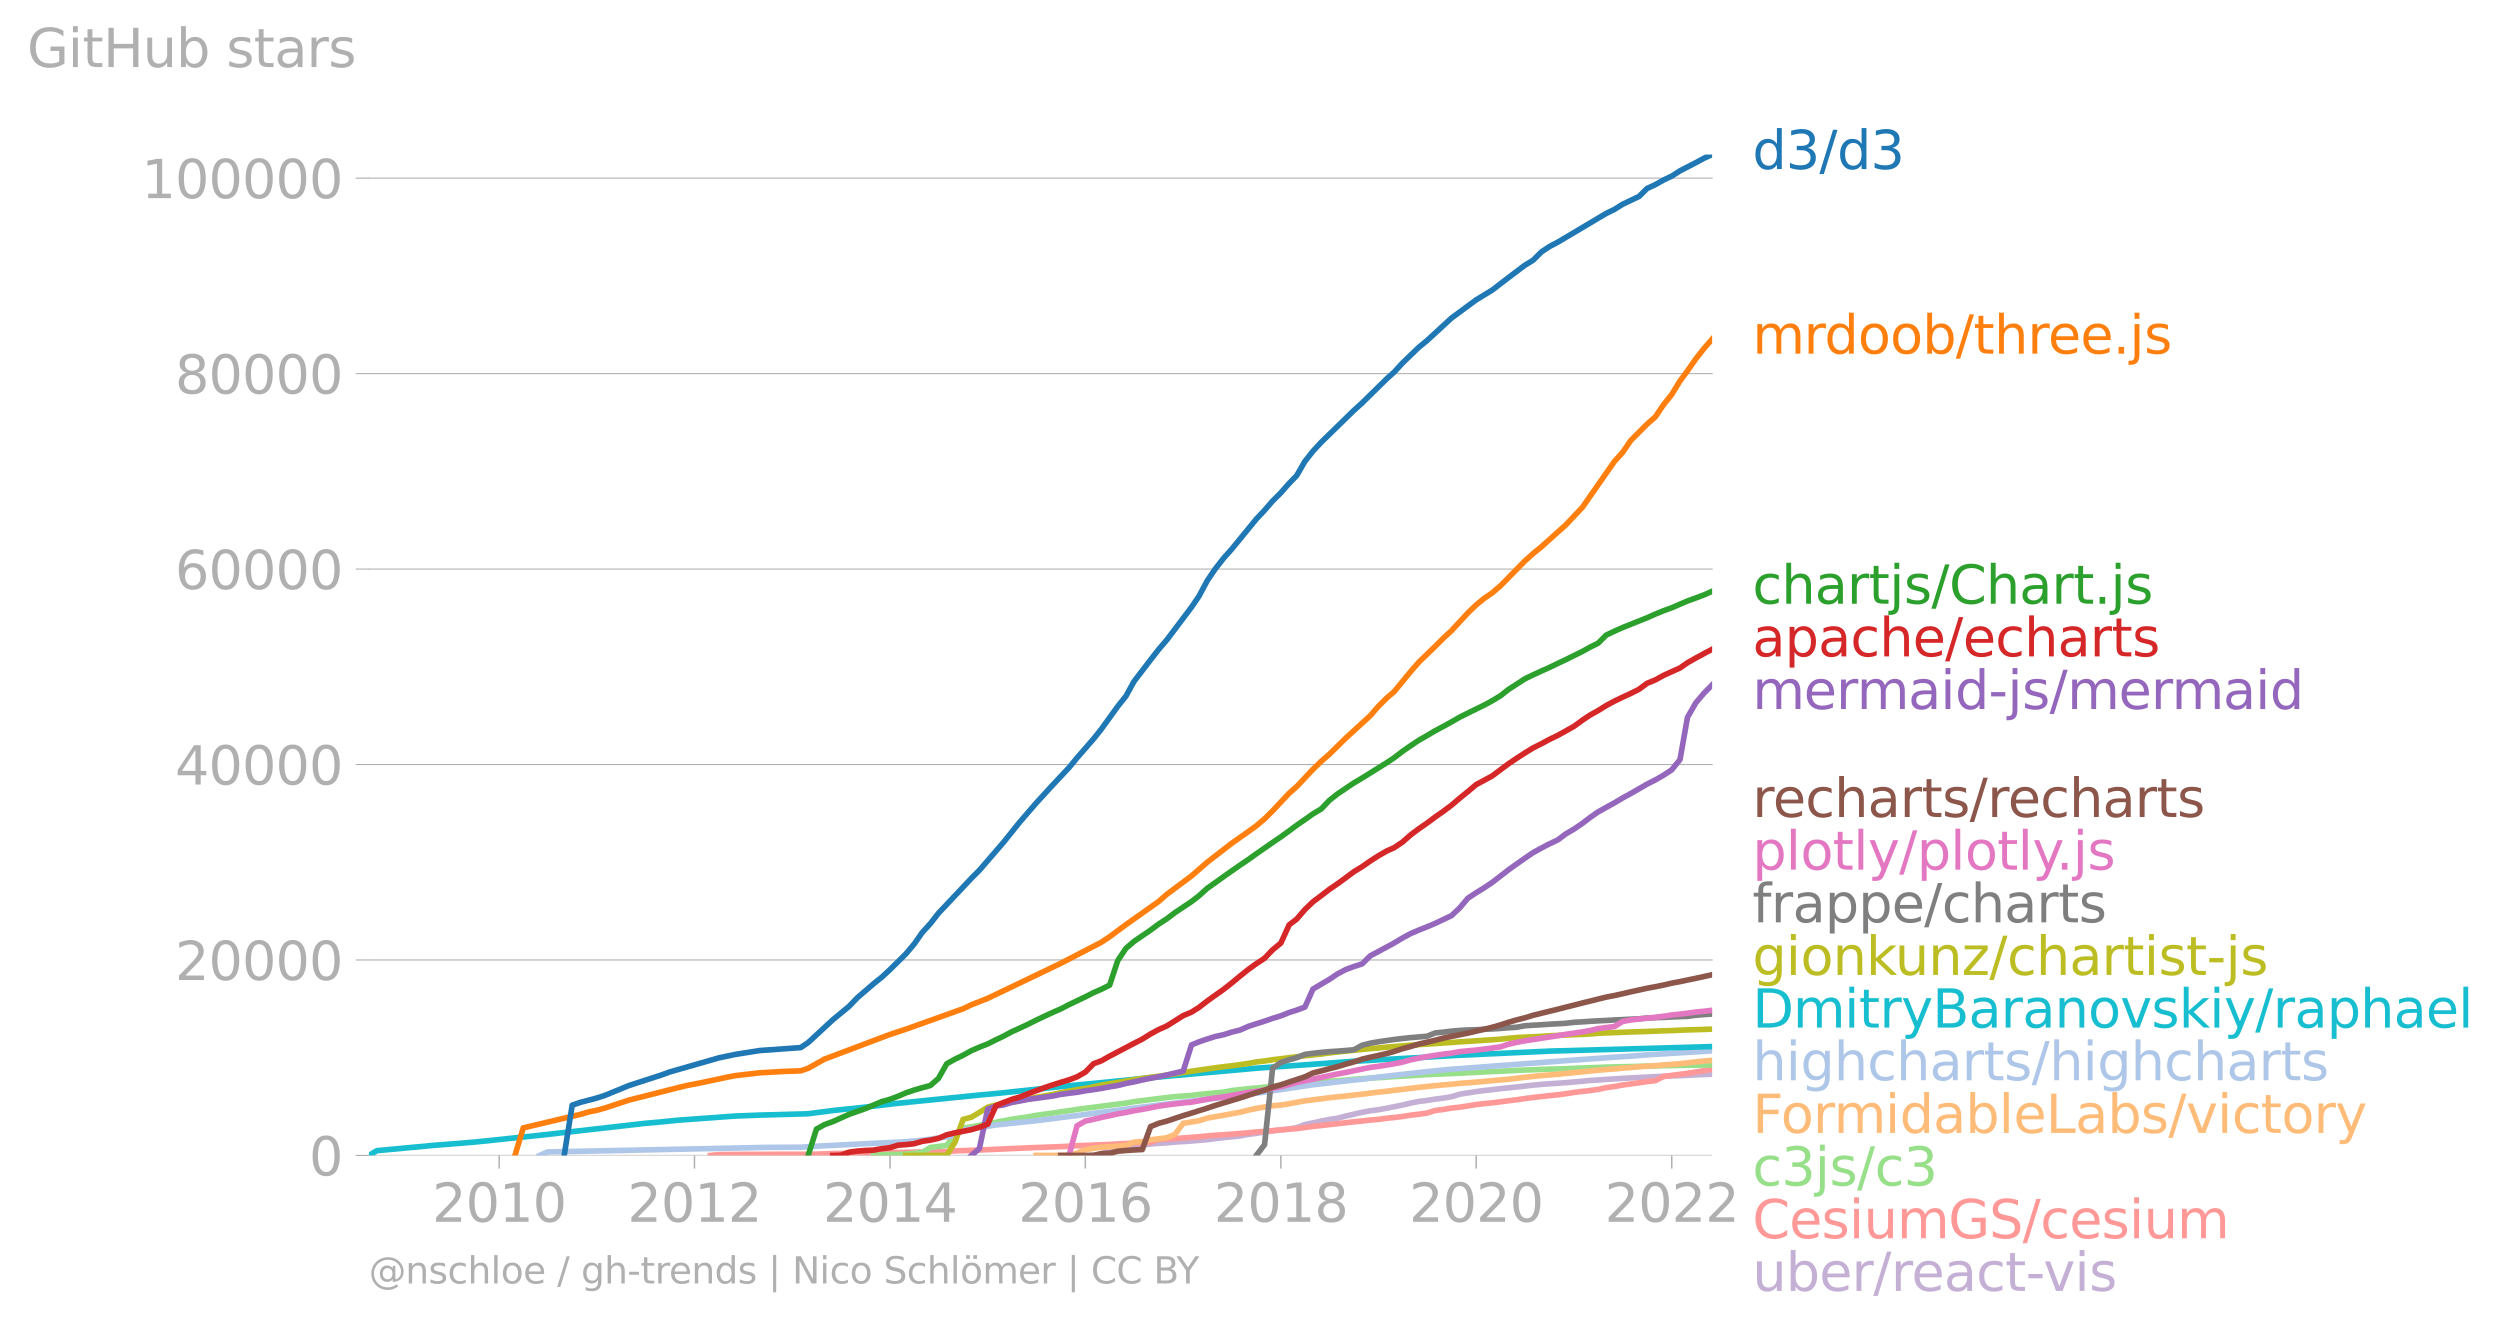 <svg xmlns:xlink="http://www.w3.org/1999/xlink" width="886.21" height="471.091" viewBox="0 0 664.657 353.318" xmlns="http://www.w3.org/2000/svg"><defs><style>*{stroke-linejoin:round;stroke-linecap:butt}</style></defs><g id="figure_1"><path d="M0 353.318h664.657V0H0v353.318z" style="fill:none" id="patch_1"/><g id="axes_1"><path d="M98.073 307.192h357.12V41.08H98.073v266.112z" style="fill:none" id="patch_2"/><g id="matplotlib.axis_1"><g id="xtick_1"><g id="line2d_1"><defs><path id="m09ffe46ce5" d="M0 0v3.5" style="stroke:#b0b0b0;stroke-width:.4"/></defs><use xlink:href="#m09ffe46ce5" x="132.711" y="307.192" style="fill:#b0b0b0;stroke:#b0b0b0;stroke-width:.4"/></g><g style="fill:#b0b0b0" transform="matrix(.14 0 0 -.14 114.896 324.83)" id="text_1"><defs><path id="DejaVuSans-32" d="M1228 531h2203V0H469v531q359 372 979 998 621 627 780 809 303 340 423 576 121 236 121 464 0 372-261 606-261 235-680 235-297 0-627-103-329-103-704-313v638q381 153 712 231 332 78 607 78 725 0 1156-363 431-362 431-968 0-288-108-546-107-257-392-607-78-91-497-524-418-433-1181-1211z" transform="scale(.016)"/><path id="DejaVuSans-30" d="M2034 4250q-487 0-733-480-245-479-245-1442 0-959 245-1439 246-480 733-480 491 0 736 480 246 480 246 1439 0 963-246 1442-245 480-736 480zm0 500q785 0 1199-621 414-620 414-1801 0-1178-414-1799Q2819-91 2034-91q-784 0-1198 620-414 621-414 1799 0 1181 414 1801 414 621 1198 621z" transform="scale(.016)"/><path id="DejaVuSans-31" d="M794 531h1031v3560L703 3866v575l1116 225h631V531h1031V0H794v531z" transform="scale(.016)"/></defs><use xlink:href="#DejaVuSans-32"/><use xlink:href="#DejaVuSans-30" x="63.623"/><use xlink:href="#DejaVuSans-31" x="127.246"/><use xlink:href="#DejaVuSans-30" x="190.869"/></g></g><g id="xtick_2"><use xlink:href="#m09ffe46ce5" x="184.633" y="307.192" style="fill:#b0b0b0;stroke:#b0b0b0;stroke-width:.4" id="line2d_2"/><g style="fill:#b0b0b0" transform="matrix(.14 0 0 -.14 166.818 324.83)" id="text_2"><use xlink:href="#DejaVuSans-32"/><use xlink:href="#DejaVuSans-30" x="63.623"/><use xlink:href="#DejaVuSans-31" x="127.246"/><use xlink:href="#DejaVuSans-32" x="190.869"/></g></g><g id="xtick_3"><use xlink:href="#m09ffe46ce5" x="236.625" y="307.192" style="fill:#b0b0b0;stroke:#b0b0b0;stroke-width:.4" id="line2d_3"/><g style="fill:#b0b0b0" transform="matrix(.14 0 0 -.14 218.81 324.83)" id="text_3"><defs><path id="DejaVuSans-34" d="M2419 4116 825 1625h1594v2491zm-166 550h794V1625h666v-525h-666V0h-628v1100H313v609l1940 2957z" transform="scale(.016)"/></defs><use xlink:href="#DejaVuSans-32"/><use xlink:href="#DejaVuSans-30" x="63.623"/><use xlink:href="#DejaVuSans-31" x="127.246"/><use xlink:href="#DejaVuSans-34" x="190.869"/></g></g><g id="xtick_4"><use xlink:href="#m09ffe46ce5" x="288.547" y="307.192" style="fill:#b0b0b0;stroke:#b0b0b0;stroke-width:.4" id="line2d_4"/><g style="fill:#b0b0b0" transform="matrix(.14 0 0 -.14 270.732 324.83)" id="text_4"><defs><path id="DejaVuSans-36" d="M2113 2584q-425 0-674-291-248-290-248-796 0-503 248-796 249-292 674-292t673 292q248 293 248 796 0 506-248 796-248 291-673 291zm1253 1979v-575q-238 112-480 171-242 60-480 60-625 0-955-422-329-422-376-1275 184 272 462 417 279 145 613 145 703 0 1111-427 408-426 408-1160 0-719-425-1154Q2819-91 2113-91q-810 0-1238 620-428 621-428 1799 0 1106 525 1764t1409 658q238 0 480-47t505-140z" transform="scale(.016)"/></defs><use xlink:href="#DejaVuSans-32"/><use xlink:href="#DejaVuSans-30" x="63.623"/><use xlink:href="#DejaVuSans-31" x="127.246"/><use xlink:href="#DejaVuSans-36" x="190.869"/></g></g><g id="xtick_5"><use xlink:href="#m09ffe46ce5" x="340.539" y="307.192" style="fill:#b0b0b0;stroke:#b0b0b0;stroke-width:.4" id="line2d_5"/><g style="fill:#b0b0b0" transform="matrix(.14 0 0 -.14 322.724 324.83)" id="text_5"><defs><path id="DejaVuSans-38" d="M2034 2216q-450 0-708-241-257-241-257-662 0-422 257-663 258-241 708-241t709 242q260 243 260 662 0 421-258 662-257 241-711 241zm-631 268q-406 100-633 378-226 279-226 679 0 559 398 884 399 325 1092 325 697 0 1094-325t397-884q0-400-227-679-226-278-629-378 456-106 710-416 255-309 255-755 0-679-414-1042Q2806-91 2034-91q-771 0-1186 362-414 363-414 1042 0 446 256 755 257 310 713 416zm-231 997q0-362 226-565 227-203 636-203 407 0 636 203 230 203 230 565 0 363-230 566-229 203-636 203-409 0-636-203-226-203-226-566z" transform="scale(.016)"/></defs><use xlink:href="#DejaVuSans-32"/><use xlink:href="#DejaVuSans-30" x="63.623"/><use xlink:href="#DejaVuSans-31" x="127.246"/><use xlink:href="#DejaVuSans-38" x="190.869"/></g></g><g id="xtick_6"><use xlink:href="#m09ffe46ce5" x="392.461" y="307.192" style="fill:#b0b0b0;stroke:#b0b0b0;stroke-width:.4" id="line2d_6"/><g style="fill:#b0b0b0" transform="matrix(.14 0 0 -.14 374.646 324.83)" id="text_6"><use xlink:href="#DejaVuSans-32"/><use xlink:href="#DejaVuSans-30" x="63.623"/><use xlink:href="#DejaVuSans-32" x="127.246"/><use xlink:href="#DejaVuSans-30" x="190.869"/></g></g><g id="xtick_7"><use xlink:href="#m09ffe46ce5" x="444.453" y="307.192" style="fill:#b0b0b0;stroke:#b0b0b0;stroke-width:.4" id="line2d_7"/><g style="fill:#b0b0b0" transform="matrix(.14 0 0 -.14 426.638 324.83)" id="text_7"><use xlink:href="#DejaVuSans-32"/><use xlink:href="#DejaVuSans-30" x="63.623"/><use xlink:href="#DejaVuSans-32" x="127.246"/><use xlink:href="#DejaVuSans-32" x="190.869"/></g></g></g><g id="matplotlib.axis_2"><g id="ytick_1"><path d="M98.073 307.192h357.12" clip-path="url(#p4b58b56674)" style="fill:none;stroke:#b0b0b0;stroke-width:.3;stroke-linecap:square" id="line2d_8"/><g id="line2d_9"><defs><path id="m3c5499fb84" d="M0 0h-3.5" style="stroke:#b0b0b0;stroke-width:.3"/></defs><use xlink:href="#m3c5499fb84" x="98.073" y="307.192" style="fill:#b0b0b0;stroke:#b0b0b0;stroke-width:.3"/></g><use xlink:href="#DejaVuSans-30" style="fill:#b0b0b0" transform="matrix(.14 0 0 -.14 82.166 312.511)" id="text_8"/></g><g id="ytick_2"><path d="M98.073 255.226h357.12" clip-path="url(#p4b58b56674)" style="fill:none;stroke:#b0b0b0;stroke-width:.3;stroke-linecap:square" id="line2d_10"/><use xlink:href="#m3c5499fb84" x="98.073" y="255.226" style="fill:#b0b0b0;stroke:#b0b0b0;stroke-width:.3" id="line2d_11"/><g style="fill:#b0b0b0" transform="matrix(.14 0 0 -.14 46.536 260.545)" id="text_9"><use xlink:href="#DejaVuSans-32"/><use xlink:href="#DejaVuSans-30" x="63.623"/><use xlink:href="#DejaVuSans-30" x="127.246"/><use xlink:href="#DejaVuSans-30" x="190.869"/><use xlink:href="#DejaVuSans-30" x="254.492"/></g></g><g id="ytick_3"><path d="M98.073 203.26h357.12" clip-path="url(#p4b58b56674)" style="fill:none;stroke:#b0b0b0;stroke-width:.3;stroke-linecap:square" id="line2d_12"/><use xlink:href="#m3c5499fb84" x="98.073" y="203.26" style="fill:#b0b0b0;stroke:#b0b0b0;stroke-width:.3" id="line2d_13"/><g style="fill:#b0b0b0" transform="matrix(.14 0 0 -.14 46.536 208.579)" id="text_10"><use xlink:href="#DejaVuSans-34"/><use xlink:href="#DejaVuSans-30" x="63.623"/><use xlink:href="#DejaVuSans-30" x="127.246"/><use xlink:href="#DejaVuSans-30" x="190.869"/><use xlink:href="#DejaVuSans-30" x="254.492"/></g></g><g id="ytick_4"><path d="M98.073 151.293h357.12" clip-path="url(#p4b58b56674)" style="fill:none;stroke:#b0b0b0;stroke-width:.3;stroke-linecap:square" id="line2d_14"/><use xlink:href="#m3c5499fb84" x="98.073" y="151.293" style="fill:#b0b0b0;stroke:#b0b0b0;stroke-width:.3" id="line2d_15"/><g style="fill:#b0b0b0" transform="matrix(.14 0 0 -.14 46.536 156.612)" id="text_11"><use xlink:href="#DejaVuSans-36"/><use xlink:href="#DejaVuSans-30" x="63.623"/><use xlink:href="#DejaVuSans-30" x="127.246"/><use xlink:href="#DejaVuSans-30" x="190.869"/><use xlink:href="#DejaVuSans-30" x="254.492"/></g></g><g id="ytick_5"><path d="M98.073 99.327h357.12" clip-path="url(#p4b58b56674)" style="fill:none;stroke:#b0b0b0;stroke-width:.3;stroke-linecap:square" id="line2d_16"/><use xlink:href="#m3c5499fb84" x="98.073" y="99.327" style="fill:#b0b0b0;stroke:#b0b0b0;stroke-width:.3" id="line2d_17"/><g style="fill:#b0b0b0" transform="matrix(.14 0 0 -.14 46.536 104.646)" id="text_12"><use xlink:href="#DejaVuSans-38"/><use xlink:href="#DejaVuSans-30" x="63.623"/><use xlink:href="#DejaVuSans-30" x="127.246"/><use xlink:href="#DejaVuSans-30" x="190.869"/><use xlink:href="#DejaVuSans-30" x="254.492"/></g></g><g id="ytick_6"><path d="M98.073 47.36h357.12" clip-path="url(#p4b58b56674)" style="fill:none;stroke:#b0b0b0;stroke-width:.3;stroke-linecap:square" id="line2d_18"/><use xlink:href="#m3c5499fb84" x="98.073" y="47.361" style="fill:#b0b0b0;stroke:#b0b0b0;stroke-width:.3" id="line2d_19"/><g style="fill:#b0b0b0" transform="matrix(.14 0 0 -.14 37.628 52.68)" id="text_13"><use xlink:href="#DejaVuSans-31"/><use xlink:href="#DejaVuSans-30" x="63.623"/><use xlink:href="#DejaVuSans-30" x="127.246"/><use xlink:href="#DejaVuSans-30" x="190.869"/><use xlink:href="#DejaVuSans-30" x="254.492"/><use xlink:href="#DejaVuSans-30" x="318.115"/></g></g><g style="fill:#b0b0b0" transform="matrix(.14 0 0 -.14 7.2 17.838)" id="text_14"><defs><path id="DejaVuSans-47" d="M3809 666v1253H2778v519h1656V434q-365-259-806-392-440-133-940-133-1094 0-1712 639-617 640-617 1780 0 1144 617 1783 618 639 1712 639 456 0 867-113 411-112 758-331v-672q-350 297-744 447t-828 150q-857 0-1287-478-429-478-429-1425 0-944 429-1422 430-478 1287-478 334 0 596 58 263 58 472 180z" transform="scale(.016)"/><path id="DejaVuSans-69" d="M603 3500h575V0H603v3500zm0 1363h575v-729H603v729z" transform="scale(.016)"/><path id="DejaVuSans-74" d="M1172 4494v-994h1184v-447H1172V1153q0-428 117-550t477-122h590V0h-590q-666 0-919 248-253 249-253 905v1900H172v447h422v994h578z" transform="scale(.016)"/><path id="DejaVuSans-48" d="M628 4666h631V2753h2294v1913h631V0h-631v2222H1259V0H628v4666z" transform="scale(.016)"/><path id="DejaVuSans-75" d="M544 1381v2119h575V1403q0-497 193-746 194-248 582-248 465 0 735 297 271 297 271 810v1984h575V0h-575v538q-209-319-486-474-276-155-642-155-603 0-916 375-312 375-312 1097zm1447 2203z" transform="scale(.016)"/><path id="DejaVuSans-62" d="M3116 1747q0 634-261 995t-717 361q-457 0-718-361t-261-995q0-634 261-995t718-361q456 0 717 361t261 995zM1159 2969q182 312 458 463 277 152 661 152 638 0 1036-506 399-506 399-1331T3314 415Q2916-91 2278-91q-384 0-661 152-276 152-458 464V0H581v4863h578V2969z" transform="scale(.016)"/><path id="DejaVuSans-73" d="M2834 3397v-544q-243 125-506 187-262 63-544 63-428 0-642-131t-214-394q0-200 153-314t616-217l197-44q612-131 870-370t258-667q0-488-386-773Q2250-91 1575-91q-281 0-586 55T347 128v594q319-166 628-249 309-82 613-82 406 0 624 139 219 139 219 392 0 234-158 359-157 125-692 241l-200 47q-534 112-772 345-237 233-237 639 0 494 350 762 350 269 994 269 318 0 599-47 282-46 519-140z" transform="scale(.016)"/><path id="DejaVuSans-61" d="M2194 1759q-697 0-966-159t-269-544q0-306 202-486 202-179 548-179 479 0 768 339t289 901v128h-572zm1147 238V0h-575v531q-197-318-491-470T1556-91q-537 0-855 302-317 302-317 808 0 590 395 890 396 300 1180 300h807v57q0 397-261 614t-733 217q-300 0-585-72-284-72-546-216v532q315 122 612 182 297 61 578 61 760 0 1135-394 375-393 375-1193z" transform="scale(.016)"/><path id="DejaVuSans-72" d="M2631 2963q-97 56-211 82-114 27-251 27-488 0-749-317t-261-911V0H581v3500h578v-544q182 319 472 473 291 155 707 155 59 0 131-8 72-7 159-23l3-590z" transform="scale(.016)"/></defs><use xlink:href="#DejaVuSans-47"/><use xlink:href="#DejaVuSans-69" x="77.49"/><use xlink:href="#DejaVuSans-74" x="105.273"/><use xlink:href="#DejaVuSans-48" x="144.482"/><use xlink:href="#DejaVuSans-75" x="219.678"/><use xlink:href="#DejaVuSans-62" x="283.057"/><use xlink:href="#DejaVuSans-20" x="346.533"/><use xlink:href="#DejaVuSans-73" x="378.32"/><use xlink:href="#DejaVuSans-74" x="430.42"/><use xlink:href="#DejaVuSans-61" x="469.629"/><use xlink:href="#DejaVuSans-72" x="530.908"/><use xlink:href="#DejaVuSans-73" x="572.021"/></g></g><path d="m290.751 307.192 2.063-.005 2.205-1.878 2.134-.086 2.205-.621 2.133-.125 2.205-.093 2.205-.232 2.134-.187 2.205-.117 2.134-.233 2.204-.112 2.205-.153 1.992-.177 2.205-.18 2.133-.283 2.205-.26 2.134-.213 2.205-.241 2.205-.393 2.134-.296 2.205-.33 2.133-.353 2.205-.216 2.205-.267 1.992-.333 2.204-.84 2.134-.423 2.205-.504 2.134-.42 2.205-.339 2.205-.571 2.133-.502 2.205-.501 2.134-.395 2.205-.28 2.205-.419 1.991-.39 2.205-.441 2.134-.512 2.205-.44 2.134-.26 2.204-.358 2.205-.278 2.134-.361 2.205-.678 2.134-.333 2.205-.345 2.205-.3 2.062-.212 2.205-.283 2.134-.21 2.205-.232 2.133-.231 2.205-.258 2.205-.2 2.134-.158 2.205-.138 2.134-.158 2.204-.188 2.205-.187 1.992-.2 2.205-.132 2.134-.159 2.204-.132 2.134-.138 2.205-.125 2.205-.111 2.134-.104 2.205-.128 2.133-.096 2.205-.09 2.205-.07 1.992-.1 2.204-.122 2.134-.078 2.205-.093" clip-path="url(#p4b58b56674)" style="fill:none;stroke:#c5b0d5;stroke-width:1.5;stroke-linecap:square" id="line2d_20"/><path d="m188.9 307.192 2.205-.233 2.134-.021 2.205-.021 2.133-.013 2.205-.003 2.205-.002 2.134-.005 2.205-.006h6.543l1.992-.013 2.205-.028 2.133-.07 2.205-.078 2.134-.05 2.205-.044 2.205-.028 2.134-.034 2.205-.052 2.133-.031 2.205-.04 2.205-.03 1.992-.034 2.204-.055 2.134-.023 2.205-.034 2.134-.05 2.205-.06 2.205-.158 2.133-.072 2.205-.076 2.134-.078 2.205-.101 2.205-.088 1.991-.086 2.205-.112 2.134-.086 2.205-.106 2.134-.083 2.204-.073 2.205-.09 2.134-.076 2.205-.12 2.134-.13 2.205-.065 2.204-.111 2.063-.084 2.205-.072 2.134-.138 2.205-.107 2.133-.114 2.205-.104 2.205-.109 2.134-.73 2.205-.146 2.134-.106 2.204-.177 2.205-.153 1.992-.156 2.205-.218 2.133-.185 2.205-.13 2.134-.163 2.205-.18 2.205-.181 2.134-.216 2.205-.159 2.133-.184 2.205-.216 2.205-.195 1.992-.153 2.204-.283 2.134-.294 2.205-.228 2.134-.263 2.205-.236 2.205-.25 2.133-.252 2.205-.213 2.134-.244 2.205-.177 2.205-.309 1.991-.192 2.205-.27 2.134-.349 2.205-.262 2.134-.296 2.204-.684 2.205-.288 2.134-.359 2.205-.241 2.134-.333 2.205-.361 2.205-.26 2.062-.195 2.205-.275 2.134-.286 2.205-.27 2.133-.312 2.205-.278 2.205-.257 2.134-.247 2.205-.21 2.134-.284 2.204-.35 2.205-.279 1.992-.22 2.205-.31 2.134-.465 2.204-.304 2.134-.384 2.205-.296 2.205-.32 2.134-.32 2.205-.239 2.133-1.088 2.205-.31 2.205-.288 1.992-.257 2.204-.361 2.134-.34 2.205-.393" clip-path="url(#p4b58b56674)" style="fill:none;stroke:#ff9896;stroke-width:1.5;stroke-linecap:square" id="line2d_21"/><path d="m232.287 307.192 2.133-.223 2.205-.013 2.205-.031 1.992-.099 2.204-.174 2.134-.25 2.205-1.33 2.134-.278 2.205-.262 2.205-3.043 2.133-1.567 2.205-.356 2.134-.397 2.205-.39 2.205-.403 1.991-.4 2.205-.405 2.134-.33 2.205-.317 2.134-.387 2.204-.304 2.205-.294 2.134-.343 2.205-.314 2.134-.328 2.205-.304 2.204-.26 2.063-.277 2.205-.286 2.134-.273 2.205-.26 2.133-.398 2.205-.283 2.205-.278 2.134-.267 2.205-.273 2.134-.224 2.204-.179 2.205-.156 1.992-.25 2.205-.215 2.133-.208 2.205-.21 2.134-.408 2.205-.247 2.205-.242 2.134-.197 2.205-.218 2.133-.23 2.205-.194 2.205-.161 1.992-.177 2.204-.197 2.134-.205 2.205-.195 2.134-.203 2.205-.15 2.205-.18 2.133-.203 2.205-.163 2.134-.161 2.205-.117 2.205-.138 1.991-.143 2.205-.117 2.134-.125 2.205-.158 2.134-.12 2.204-.106 2.205-.089 2.134-.098 2.205-.078 2.134-.13 2.205-.094 2.205-.12 2.062-.09 2.205-.096 2.134-.107 2.205-.12 2.133-.088 2.205-.08 2.205-.091 2.134-.07 2.205-.04 2.134-.08 2.204-.093 2.205-.094 1.992-.07 2.205-.073 2.134-.088 2.204-.052 2.134-.055 2.205-.046 2.205-.063 2.134-.06 2.205-.036 2.133-.068 2.205-.044 2.205-.03 1.992-.03 2.204-.044 2.134-.033 2.205-.034" clip-path="url(#p4b58b56674)" style="fill:none;stroke:#98df8a;stroke-width:1.5;stroke-linecap:square" id="line2d_22"/><g style="fill:#1f77b4" transform="matrix(.14 0 0 -.14 465.907 44.944)" id="text_15"><defs><path id="DejaVuSans-64" d="M2906 2969v1894h575V0h-575v525q-181-312-458-464-276-152-664-152-634 0-1033 506-398 507-398 1332t398 1331q399 506 1033 506 388 0 664-152 277-151 458-463zM947 1747q0-634 261-995t717-361q456 0 718 361 263 361 263 995t-263 995q-262 361-718 361t-717-361q-261-361-261-995z" transform="scale(.016)"/><path id="DejaVuSans-33" d="M2597 2516q453-97 707-404 255-306 255-756 0-690-475-1069Q2609-91 1734-91q-293 0-604 58T488 141v609q262-153 574-231 313-78 654-78 593 0 904 234t311 681q0 413-289 645-289 233-804 233h-544v519h569q465 0 712 186t247 536q0 359-255 551-254 193-729 193-260 0-557-57-297-56-653-174v562q360 100 674 150t592 50q719 0 1137-327 419-326 419-882 0-388-222-655t-631-370z" transform="scale(.016)"/><path id="DejaVuSans-2f" d="M1625 4666h531L531-594H0l1625 5260z" transform="scale(.016)"/></defs><use xlink:href="#DejaVuSans-64"/><use xlink:href="#DejaVuSans-33" x="63.477"/><use xlink:href="#DejaVuSans-2f" x="127.1"/><use xlink:href="#DejaVuSans-64" x="160.791"/><use xlink:href="#DejaVuSans-33" x="224.268"/></g><g style="fill:#ff7f0e" transform="matrix(.14 0 0 -.14 465.907 94.02)" id="text_16"><defs><path id="DejaVuSans-6d" d="M3328 2828q216 388 516 572t706 184q547 0 844-383 297-382 297-1088V0h-578v2094q0 503-179 746-178 244-543 244-447 0-707-297-259-296-259-809V0h-578v2094q0 506-178 748t-550 242q-441 0-701-298-259-298-259-808V0H581v3500h578v-544q197 322 472 475t653 153q382 0 649-194 267-193 395-562z" transform="scale(.016)"/><path id="DejaVuSans-6f" d="M1959 3097q-462 0-731-361t-269-989q0-628 267-989 268-361 733-361 460 0 728 362 269 363 269 988 0 622-269 986-268 364-728 364zm0 487q750 0 1178-488 429-487 429-1349 0-859-429-1349Q2709-91 1959-91q-753 0-1180 489-426 490-426 1349 0 862 426 1349 427 488 1180 488z" transform="scale(.016)"/><path id="DejaVuSans-68" d="M3513 2113V0h-575v2094q0 497-194 743-194 247-581 247-466 0-735-297-269-296-269-809V0H581v4863h578V2956q207 316 486 472 280 156 646 156 603 0 912-373 310-373 310-1098z" transform="scale(.016)"/><path id="DejaVuSans-65" d="M3597 1894v-281H953q38-594 358-905t892-311q331 0 642 81t618 244V178Q3153 47 2828-22t-659-69q-838 0-1327 487-489 488-489 1320 0 859 464 1363 464 505 1252 505 706 0 1117-455 411-454 411-1235zm-575 169q-6 471-264 752-258 282-683 282-481 0-770-272t-333-766l2050 4z" transform="scale(.016)"/><path id="DejaVuSans-2e" d="M684 794h660V0H684v794z" transform="scale(.016)"/><path id="DejaVuSans-6a" d="M603 3500h575V-63q0-668-255-968-254-300-820-300h-219v487H38q328 0 446 152Q603-541 603-63v3563zm0 1363h575v-729H603v729z" transform="scale(.016)"/></defs><use xlink:href="#DejaVuSans-6d"/><use xlink:href="#DejaVuSans-72" x="97.412"/><use xlink:href="#DejaVuSans-64" x="136.775"/><use xlink:href="#DejaVuSans-6f" x="200.252"/><use xlink:href="#DejaVuSans-6f" x="261.434"/><use xlink:href="#DejaVuSans-62" x="322.615"/><use xlink:href="#DejaVuSans-2f" x="386.092"/><use xlink:href="#DejaVuSans-74" x="419.783"/><use xlink:href="#DejaVuSans-68" x="458.992"/><use xlink:href="#DejaVuSans-72" x="522.371"/><use xlink:href="#DejaVuSans-65" x="561.234"/><use xlink:href="#DejaVuSans-65" x="622.758"/><use xlink:href="#DejaVuSans-2e" x="684.281"/><use xlink:href="#DejaVuSans-6a" x="716.068"/><use xlink:href="#DejaVuSans-73" x="743.852"/></g><g style="fill:#2ca02c" transform="matrix(.14 0 0 -.14 465.907 160.504)" id="text_17"><defs><path id="DejaVuSans-63" d="M3122 3366v-538q-244 135-489 202t-495 67q-560 0-870-355-309-354-309-995t309-996q310-354 870-354 250 0 495 67t489 202V134Q2881 22 2623-34q-257-57-548-57-791 0-1257 497-465 497-465 1341 0 856 470 1346 471 491 1290 491 265 0 518-55 253-54 491-163z" transform="scale(.016)"/><path id="DejaVuSans-43" d="M4122 4306v-665q-319 297-680 443-361 147-767 147-800 0-1225-489t-425-1414q0-922 425-1411t1225-489q406 0 767 147t680 444V359q-331-225-702-338-370-112-782-112-1060 0-1670 648-609 649-609 1771 0 1125 609 1773 610 649 1670 649 418 0 788-111 371-111 696-333z" transform="scale(.016)"/></defs><use xlink:href="#DejaVuSans-63"/><use xlink:href="#DejaVuSans-68" x="54.98"/><use xlink:href="#DejaVuSans-61" x="118.359"/><use xlink:href="#DejaVuSans-72" x="179.639"/><use xlink:href="#DejaVuSans-74" x="220.752"/><use xlink:href="#DejaVuSans-6a" x="259.961"/><use xlink:href="#DejaVuSans-73" x="287.744"/><use xlink:href="#DejaVuSans-2f" x="339.844"/><use xlink:href="#DejaVuSans-43" x="373.535"/><use xlink:href="#DejaVuSans-68" x="443.359"/><use xlink:href="#DejaVuSans-61" x="506.738"/><use xlink:href="#DejaVuSans-72" x="568.018"/><use xlink:href="#DejaVuSans-74" x="609.131"/><use xlink:href="#DejaVuSans-2e" x="648.34"/><use xlink:href="#DejaVuSans-6a" x="680.127"/><use xlink:href="#DejaVuSans-73" x="707.91"/></g><g style="fill:#d62728" transform="matrix(.14 0 0 -.14 465.907 174.504)" id="text_18"><defs><path id="DejaVuSans-70" d="M1159 525v-1856H581v4831h578v-531q182 312 458 463 277 152 661 152 638 0 1036-506 399-506 399-1331T3314 415Q2916-91 2278-91q-384 0-661 152-276 152-458 464zm1957 1222q0 634-261 995t-717 361q-457 0-718-361t-261-995q0-634 261-995t718-361q456 0 717 361t261 995z" transform="scale(.016)"/></defs><use xlink:href="#DejaVuSans-61"/><use xlink:href="#DejaVuSans-70" x="61.279"/><use xlink:href="#DejaVuSans-61" x="124.756"/><use xlink:href="#DejaVuSans-63" x="186.035"/><use xlink:href="#DejaVuSans-68" x="241.016"/><use xlink:href="#DejaVuSans-65" x="304.395"/><use xlink:href="#DejaVuSans-2f" x="365.918"/><use xlink:href="#DejaVuSans-65" x="399.609"/><use xlink:href="#DejaVuSans-63" x="461.133"/><use xlink:href="#DejaVuSans-68" x="516.113"/><use xlink:href="#DejaVuSans-61" x="579.492"/><use xlink:href="#DejaVuSans-72" x="640.771"/><use xlink:href="#DejaVuSans-74" x="681.885"/><use xlink:href="#DejaVuSans-73" x="721.094"/></g><g style="fill:#9467bd" transform="matrix(.14 0 0 -.14 465.907 188.504)" id="text_19"><defs><path id="DejaVuSans-2d" d="M313 2009h1684v-512H313v512z" transform="scale(.016)"/></defs><use xlink:href="#DejaVuSans-6d"/><use xlink:href="#DejaVuSans-65" x="97.412"/><use xlink:href="#DejaVuSans-72" x="158.936"/><use xlink:href="#DejaVuSans-6d" x="198.299"/><use xlink:href="#DejaVuSans-61" x="295.711"/><use xlink:href="#DejaVuSans-69" x="356.99"/><use xlink:href="#DejaVuSans-64" x="384.773"/><use xlink:href="#DejaVuSans-2d" x="448.25"/><use xlink:href="#DejaVuSans-6a" x="484.334"/><use xlink:href="#DejaVuSans-73" x="512.117"/><use xlink:href="#DejaVuSans-2f" x="564.217"/><use xlink:href="#DejaVuSans-6d" x="597.908"/><use xlink:href="#DejaVuSans-65" x="695.32"/><use xlink:href="#DejaVuSans-72" x="756.844"/><use xlink:href="#DejaVuSans-6d" x="796.207"/><use xlink:href="#DejaVuSans-61" x="893.619"/><use xlink:href="#DejaVuSans-69" x="954.898"/><use xlink:href="#DejaVuSans-64" x="982.682"/></g><g style="fill:#8c564b" transform="matrix(.14 0 0 -.14 465.907 217.207)" id="text_20"><use xlink:href="#DejaVuSans-72"/><use xlink:href="#DejaVuSans-65" x="38.863"/><use xlink:href="#DejaVuSans-63" x="100.387"/><use xlink:href="#DejaVuSans-68" x="155.367"/><use xlink:href="#DejaVuSans-61" x="218.746"/><use xlink:href="#DejaVuSans-72" x="280.025"/><use xlink:href="#DejaVuSans-74" x="321.139"/><use xlink:href="#DejaVuSans-73" x="360.348"/><use xlink:href="#DejaVuSans-2f" x="412.447"/><use xlink:href="#DejaVuSans-72" x="446.139"/><use xlink:href="#DejaVuSans-65" x="485.002"/><use xlink:href="#DejaVuSans-63" x="546.525"/><use xlink:href="#DejaVuSans-68" x="601.506"/><use xlink:href="#DejaVuSans-61" x="664.885"/><use xlink:href="#DejaVuSans-72" x="726.164"/><use xlink:href="#DejaVuSans-74" x="767.277"/><use xlink:href="#DejaVuSans-73" x="806.486"/></g><g style="fill:#e377c2" transform="matrix(.14 0 0 -.14 465.907 231.207)" id="text_21"><defs><path id="DejaVuSans-6c" d="M603 4863h575V0H603v4863z" transform="scale(.016)"/><path id="DejaVuSans-79" d="M2059-325q-243-625-475-815-231-191-618-191H506v481h338q237 0 368 113 132 112 291 531l103 262L191 3500h609L1894 763l1094 2737h609L2059-325z" transform="scale(.016)"/></defs><use xlink:href="#DejaVuSans-70"/><use xlink:href="#DejaVuSans-6c" x="63.477"/><use xlink:href="#DejaVuSans-6f" x="91.26"/><use xlink:href="#DejaVuSans-74" x="152.441"/><use xlink:href="#DejaVuSans-6c" x="191.65"/><use xlink:href="#DejaVuSans-79" x="219.434"/><use xlink:href="#DejaVuSans-2f" x="278.613"/><use xlink:href="#DejaVuSans-70" x="312.305"/><use xlink:href="#DejaVuSans-6c" x="375.781"/><use xlink:href="#DejaVuSans-6f" x="403.564"/><use xlink:href="#DejaVuSans-74" x="464.746"/><use xlink:href="#DejaVuSans-6c" x="503.955"/><use xlink:href="#DejaVuSans-79" x="531.738"/><use xlink:href="#DejaVuSans-2e" x="576.668"/><use xlink:href="#DejaVuSans-6a" x="608.455"/><use xlink:href="#DejaVuSans-73" x="636.238"/></g><g style="fill:#7f7f7f" transform="matrix(.14 0 0 -.14 465.907 245.207)" id="text_22"><defs><path id="DejaVuSans-66" d="M2375 4863v-479h-550q-309 0-430-125-120-125-120-450v-309h947v-447h-947V0H697v3053H147v447h550v244q0 584 272 851 272 268 862 268h544z" transform="scale(.016)"/></defs><use xlink:href="#DejaVuSans-66"/><use xlink:href="#DejaVuSans-72" x="35.205"/><use xlink:href="#DejaVuSans-61" x="76.318"/><use xlink:href="#DejaVuSans-70" x="137.598"/><use xlink:href="#DejaVuSans-70" x="201.074"/><use xlink:href="#DejaVuSans-65" x="264.551"/><use xlink:href="#DejaVuSans-2f" x="326.074"/><use xlink:href="#DejaVuSans-63" x="359.766"/><use xlink:href="#DejaVuSans-68" x="414.746"/><use xlink:href="#DejaVuSans-61" x="478.125"/><use xlink:href="#DejaVuSans-72" x="539.404"/><use xlink:href="#DejaVuSans-74" x="580.518"/><use xlink:href="#DejaVuSans-73" x="619.727"/></g><g style="fill:#bcbd22" transform="matrix(.14 0 0 -.14 465.907 259.207)" id="text_23"><defs><path id="DejaVuSans-67" d="M2906 1791q0 625-258 968-257 344-723 344-462 0-720-344-258-343-258-968 0-622 258-966t720-344q466 0 723 344 258 344 258 966zm575-1357q0-893-397-1329-396-436-1215-436-303 0-572 45t-522 139v559q253-137 500-202 247-66 503-66 566 0 847 295t281 892v285q-178-310-456-463T1784 0Q1141 0 747 490 353 981 353 1791q0 812 394 1302 394 491 1037 491 388 0 666-153t456-462v531h575V434z" transform="scale(.016)"/><path id="DejaVuSans-6e" d="M3513 2113V0h-575v2094q0 497-194 743-194 247-581 247-466 0-735-297-269-296-269-809V0H581v3500h578v-544q207 316 486 472 280 156 646 156 603 0 912-373 310-373 310-1098z" transform="scale(.016)"/><path id="DejaVuSans-6b" d="M581 4863h578V1991l1716 1509h734L1753 1863 3688 0h-750L1159 1709V0H581v4863z" transform="scale(.016)"/><path id="DejaVuSans-7a" d="M353 3500h2731v-525L922 459h2162V0H275v525l2163 2516H353v459z" transform="scale(.016)"/></defs><use xlink:href="#DejaVuSans-67"/><use xlink:href="#DejaVuSans-69" x="63.477"/><use xlink:href="#DejaVuSans-6f" x="91.26"/><use xlink:href="#DejaVuSans-6e" x="152.441"/><use xlink:href="#DejaVuSans-6b" x="215.82"/><use xlink:href="#DejaVuSans-75" x="270.605"/><use xlink:href="#DejaVuSans-6e" x="333.984"/><use xlink:href="#DejaVuSans-7a" x="397.363"/><use xlink:href="#DejaVuSans-2f" x="449.854"/><use xlink:href="#DejaVuSans-63" x="483.545"/><use xlink:href="#DejaVuSans-68" x="538.525"/><use xlink:href="#DejaVuSans-61" x="601.904"/><use xlink:href="#DejaVuSans-72" x="663.184"/><use xlink:href="#DejaVuSans-74" x="704.297"/><use xlink:href="#DejaVuSans-69" x="743.506"/><use xlink:href="#DejaVuSans-73" x="771.289"/><use xlink:href="#DejaVuSans-74" x="823.389"/><use xlink:href="#DejaVuSans-2d" x="862.598"/><use xlink:href="#DejaVuSans-6a" x="898.682"/><use xlink:href="#DejaVuSans-73" x="926.465"/></g><g style="fill:#17becf" transform="matrix(.14 0 0 -.14 465.907 273.207)" id="text_24"><defs><path id="DejaVuSans-44" d="M1259 4147V519h763q966 0 1414 437 448 438 448 1382 0 937-448 1373t-1414 436h-763zm-631 519h1297q1356 0 1990-564 635-564 635-1764 0-1207-638-1773Q3275 0 1925 0H628v4666z" transform="scale(.016)"/><path id="DejaVuSans-42" d="M1259 2228V519h1013q509 0 754 211 246 211 246 645 0 438-246 645-245 208-754 208H1259zm0 1919V2741h935q462 0 688 173 227 174 227 530 0 353-227 528-226 175-688 175h-935zm-631 519h1613q722 0 1112-300 391-300 391-853 0-429-200-682t-588-315q466-100 724-418 258-317 258-792 0-625-425-966Q3088 0 2303 0H628v4666z" transform="scale(.016)"/><path id="DejaVuSans-76" d="M191 3500h609L1894 563l1094 2937h609L2284 0h-781L191 3500z" transform="scale(.016)"/></defs><use xlink:href="#DejaVuSans-44"/><use xlink:href="#DejaVuSans-6d" x="77.002"/><use xlink:href="#DejaVuSans-69" x="174.414"/><use xlink:href="#DejaVuSans-74" x="202.197"/><use xlink:href="#DejaVuSans-72" x="241.406"/><use xlink:href="#DejaVuSans-79" x="282.52"/><use xlink:href="#DejaVuSans-42" x="341.699"/><use xlink:href="#DejaVuSans-61" x="410.303"/><use xlink:href="#DejaVuSans-72" x="471.582"/><use xlink:href="#DejaVuSans-61" x="512.695"/><use xlink:href="#DejaVuSans-6e" x="573.975"/><use xlink:href="#DejaVuSans-6f" x="637.354"/><use xlink:href="#DejaVuSans-76" x="698.535"/><use xlink:href="#DejaVuSans-73" x="757.715"/><use xlink:href="#DejaVuSans-6b" x="809.814"/><use xlink:href="#DejaVuSans-69" x="867.725"/><use xlink:href="#DejaVuSans-79" x="895.508"/><use xlink:href="#DejaVuSans-2f" x="954.688"/><use xlink:href="#DejaVuSans-72" x="988.379"/><use xlink:href="#DejaVuSans-61" x="1029.492"/><use xlink:href="#DejaVuSans-70" x="1090.771"/><use xlink:href="#DejaVuSans-68" x="1154.248"/><use xlink:href="#DejaVuSans-61" x="1217.627"/><use xlink:href="#DejaVuSans-65" x="1278.906"/><use xlink:href="#DejaVuSans-6c" x="1340.43"/></g><g style="fill:#aec7e8" transform="matrix(.14 0 0 -.14 465.907 287.207)" id="text_25"><use xlink:href="#DejaVuSans-68"/><use xlink:href="#DejaVuSans-69" x="63.379"/><use xlink:href="#DejaVuSans-67" x="91.162"/><use xlink:href="#DejaVuSans-68" x="154.639"/><use xlink:href="#DejaVuSans-63" x="218.018"/><use xlink:href="#DejaVuSans-68" x="272.998"/><use xlink:href="#DejaVuSans-61" x="336.377"/><use xlink:href="#DejaVuSans-72" x="397.656"/><use xlink:href="#DejaVuSans-74" x="438.77"/><use xlink:href="#DejaVuSans-73" x="477.979"/><use xlink:href="#DejaVuSans-2f" x="530.078"/><use xlink:href="#DejaVuSans-68" x="563.77"/><use xlink:href="#DejaVuSans-69" x="627.148"/><use xlink:href="#DejaVuSans-67" x="654.932"/><use xlink:href="#DejaVuSans-68" x="718.408"/><use xlink:href="#DejaVuSans-63" x="781.787"/><use xlink:href="#DejaVuSans-68" x="836.768"/><use xlink:href="#DejaVuSans-61" x="900.146"/><use xlink:href="#DejaVuSans-72" x="961.426"/><use xlink:href="#DejaVuSans-74" x="1002.539"/><use xlink:href="#DejaVuSans-73" x="1041.748"/></g><g style="fill:#ffbb78" transform="matrix(.14 0 0 -.14 465.907 301.207)" id="text_26"><defs><path id="DejaVuSans-46" d="M628 4666h2681v-532H1259V2759h1850v-531H1259V0H628v4666z" transform="scale(.016)"/><path id="DejaVuSans-4c" d="M628 4666h631V531h2272V0H628v4666z" transform="scale(.016)"/></defs><use xlink:href="#DejaVuSans-46"/><use xlink:href="#DejaVuSans-6f" x="53.895"/><use xlink:href="#DejaVuSans-72" x="115.076"/><use xlink:href="#DejaVuSans-6d" x="154.439"/><use xlink:href="#DejaVuSans-69" x="251.852"/><use xlink:href="#DejaVuSans-64" x="279.635"/><use xlink:href="#DejaVuSans-61" x="343.111"/><use xlink:href="#DejaVuSans-62" x="404.391"/><use xlink:href="#DejaVuSans-6c" x="467.867"/><use xlink:href="#DejaVuSans-65" x="495.65"/><use xlink:href="#DejaVuSans-4c" x="557.174"/><use xlink:href="#DejaVuSans-61" x="612.887"/><use xlink:href="#DejaVuSans-62" x="674.166"/><use xlink:href="#DejaVuSans-73" x="737.643"/><use xlink:href="#DejaVuSans-2f" x="789.742"/><use xlink:href="#DejaVuSans-76" x="823.434"/><use xlink:href="#DejaVuSans-69" x="882.613"/><use xlink:href="#DejaVuSans-63" x="910.396"/><use xlink:href="#DejaVuSans-74" x="965.377"/><use xlink:href="#DejaVuSans-6f" x="1004.586"/><use xlink:href="#DejaVuSans-72" x="1065.768"/><use xlink:href="#DejaVuSans-79" x="1106.881"/></g><g style="fill:#98df8a" transform="matrix(.14 0 0 -.14 465.907 315.207)" id="text_27"><use xlink:href="#DejaVuSans-63"/><use xlink:href="#DejaVuSans-33" x="54.98"/><use xlink:href="#DejaVuSans-6a" x="118.604"/><use xlink:href="#DejaVuSans-73" x="146.387"/><use xlink:href="#DejaVuSans-2f" x="198.486"/><use xlink:href="#DejaVuSans-63" x="232.178"/><use xlink:href="#DejaVuSans-33" x="287.158"/></g><g style="fill:#ff9896" transform="matrix(.14 0 0 -.14 465.907 329.207)" id="text_28"><defs><path id="DejaVuSans-53" d="M3425 4513v-616q-359 172-678 256-319 85-616 85-515 0-795-200t-280-569q0-310 186-468 186-157 705-254l381-78q706-135 1042-474t336-907q0-679-455-1029Q2797-91 1919-91q-331 0-705 75-373 75-773 222v650q384-215 753-325 369-109 725-109 540 0 834 212 294 213 294 607 0 343-211 537t-692 291l-385 75q-706 140-1022 440-315 300-315 835 0 619 436 975t1201 356q329 0 669-60 341-59 697-177z" transform="scale(.016)"/></defs><use xlink:href="#DejaVuSans-43"/><use xlink:href="#DejaVuSans-65" x="69.824"/><use xlink:href="#DejaVuSans-73" x="131.348"/><use xlink:href="#DejaVuSans-69" x="183.447"/><use xlink:href="#DejaVuSans-75" x="211.23"/><use xlink:href="#DejaVuSans-6d" x="274.609"/><use xlink:href="#DejaVuSans-47" x="372.021"/><use xlink:href="#DejaVuSans-53" x="449.512"/><use xlink:href="#DejaVuSans-2f" x="512.988"/><use xlink:href="#DejaVuSans-63" x="546.68"/><use xlink:href="#DejaVuSans-65" x="601.66"/><use xlink:href="#DejaVuSans-73" x="663.184"/><use xlink:href="#DejaVuSans-69" x="715.283"/><use xlink:href="#DejaVuSans-75" x="743.066"/><use xlink:href="#DejaVuSans-6d" x="806.445"/></g><g style="fill:#c5b0d5" transform="matrix(.14 0 0 -.14 465.907 343.207)" id="text_29"><use xlink:href="#DejaVuSans-75"/><use xlink:href="#DejaVuSans-62" x="63.379"/><use xlink:href="#DejaVuSans-65" x="126.855"/><use xlink:href="#DejaVuSans-72" x="188.379"/><use xlink:href="#DejaVuSans-2f" x="229.492"/><use xlink:href="#DejaVuSans-72" x="263.184"/><use xlink:href="#DejaVuSans-65" x="302.047"/><use xlink:href="#DejaVuSans-61" x="363.57"/><use xlink:href="#DejaVuSans-63" x="424.85"/><use xlink:href="#DejaVuSans-74" x="479.83"/><use xlink:href="#DejaVuSans-2d" x="519.039"/><use xlink:href="#DejaVuSans-76" x="552.498"/><use xlink:href="#DejaVuSans-69" x="611.678"/><use xlink:href="#DejaVuSans-73" x="639.461"/></g><g style="fill:#b0b0b0" transform="matrix(.097 0 0 -.097 98.073 341.229)" id="text_30"><defs><path id="DejaVuSans-40" d="M2381 1678q0-447 222-702 222-254 610-254 384 0 604 256 221 256 221 700 0 438-225 695-225 258-607 258-378 0-602-256-223-256-223-697zm1703-934q-187-241-429-355t-564-114q-538 0-874 389t-336 1014q0 625 337 1015 338 391 873 391 322 0 565-117 244-117 428-354v409h447V722q457 69 714 417 258 349 258 902 0 334-99 628-98 294-298 544-325 409-792 626t-1017 217q-384 0-738-102-353-101-653-301-490-319-767-836-276-517-276-1120 0-497 179-932 180-434 521-765 328-325 759-495 431-171 922-171 403 0 792 136t714 389l281-347q-390-303-851-464t-936-161q-578 0-1091 205-512 205-912 595Q841 78 631 592q-209 514-209 1105 0 569 212 1084 213 516 607 907 403 396 931 607t1119 211q662 0 1229-272 568-271 952-771 234-307 357-666 124-359 124-744 0-822-497-1297T4084 263v481z" transform="scale(.016)"/><path id="DejaVuSans-7c" d="M1344 4891v-6400H813v6400h531z" transform="scale(.016)"/><path id="DejaVuSans-4e" d="M628 4666h850L3547 763v3903h612V0h-850L1241 3903V0H628v4666z" transform="scale(.016)"/><path id="DejaVuSans-f6" d="M1959 3097q-462 0-731-361t-269-989q0-628 267-989 268-361 733-361 460 0 728 362 269 363 269 988 0 622-269 986-268 364-728 364zm0 487q750 0 1178-488 429-487 429-1349 0-859-429-1349Q2709-91 1959-91q-753 0-1180 489-426 490-426 1349 0 862 426 1349 427 488 1180 488zm295 1266h634v-631h-634v631zm-1222 0h634v-631h-634v631z" transform="scale(.016)"/><path id="DejaVuSans-59" d="M-13 4666h679l1293-1919 1285 1919h678L2272 2222V0h-634v2222L-13 4666z" transform="scale(.016)"/></defs><use xlink:href="#DejaVuSans-40"/><use xlink:href="#DejaVuSans-6e" x="100"/><use xlink:href="#DejaVuSans-73" x="163.379"/><use xlink:href="#DejaVuSans-63" x="215.479"/><use xlink:href="#DejaVuSans-68" x="270.459"/><use xlink:href="#DejaVuSans-6c" x="333.838"/><use xlink:href="#DejaVuSans-6f" x="361.621"/><use xlink:href="#DejaVuSans-65" x="422.803"/><use xlink:href="#DejaVuSans-20" x="484.326"/><use xlink:href="#DejaVuSans-2f" x="516.113"/><use xlink:href="#DejaVuSans-20" x="549.805"/><use xlink:href="#DejaVuSans-67" x="581.592"/><use xlink:href="#DejaVuSans-68" x="645.068"/><use xlink:href="#DejaVuSans-2d" x="708.447"/><use xlink:href="#DejaVuSans-74" x="744.531"/><use xlink:href="#DejaVuSans-72" x="783.74"/><use xlink:href="#DejaVuSans-65" x="822.604"/><use xlink:href="#DejaVuSans-6e" x="884.127"/><use xlink:href="#DejaVuSans-64" x="947.506"/><use xlink:href="#DejaVuSans-73" x="1010.982"/><use xlink:href="#DejaVuSans-20" x="1063.082"/><use xlink:href="#DejaVuSans-7c" x="1094.869"/><use xlink:href="#DejaVuSans-20" x="1128.561"/><use xlink:href="#DejaVuSans-4e" x="1160.348"/><use xlink:href="#DejaVuSans-69" x="1235.152"/><use xlink:href="#DejaVuSans-63" x="1262.936"/><use xlink:href="#DejaVuSans-6f" x="1317.916"/><use xlink:href="#DejaVuSans-20" x="1379.098"/><use xlink:href="#DejaVuSans-53" x="1410.885"/><use xlink:href="#DejaVuSans-63" x="1474.361"/><use xlink:href="#DejaVuSans-68" x="1529.342"/><use xlink:href="#DejaVuSans-6c" x="1592.721"/><use xlink:href="#DejaVuSans-f6" x="1620.504"/><use xlink:href="#DejaVuSans-6d" x="1681.686"/><use xlink:href="#DejaVuSans-65" x="1779.098"/><use xlink:href="#DejaVuSans-72" x="1840.621"/><use xlink:href="#DejaVuSans-20" x="1881.734"/><use xlink:href="#DejaVuSans-7c" x="1913.521"/><use xlink:href="#DejaVuSans-20" x="1947.213"/><use xlink:href="#DejaVuSans-43" x="1979"/><use xlink:href="#DejaVuSans-43" x="2048.824"/><use xlink:href="#DejaVuSans-20" x="2118.648"/><use xlink:href="#DejaVuSans-42" x="2150.436"/><use xlink:href="#DejaVuSans-59" x="2213.539"/></g><path d="m275.46 307.192 2.204-.002 2.205-.008 2.134-.013 2.205-.023 2.134-.585 2.205-.886 2.204-.369 2.063-.294 2.205-.148 2.134-.171 2.205-.15 2.133-.89 2.205-.14 2.205-.51 2.134-.235 2.205-.292 2.134-.878 2.204-2.962 2.205-.35 1.992-.31 2.205-.72 2.133-.374 2.205-.384 2.134-.38 2.205-.41 2.205-.567 2.134-.446 2.205-.393 2.133-.304 2.205-.215 2.205-.34 1.992-.38 2.204-.385 2.134-.278 2.205-.27 2.134-.283 2.205-.24 2.205-.212 2.133-.26 2.205-.234 2.134-.278 2.205-.278 2.205-.22 1.991-.263 2.205-.247 2.134-.268 2.205-.265 2.134-.22 2.204-.227 2.205-.197 2.134-.174 2.205-.237 2.134-.158 2.205-.172 2.205-.187 2.062-.2 2.205-.203 2.134-.176 2.205-.263 2.133-.26 2.205-.226 2.205-.223 2.134-.169 2.205-.177 2.134-.228 2.204-.216 2.205-.21 1.992-.216 2.205-.216 2.134-.176 2.204-.156 2.134-.213 2.205-.161 2.205-.203 2.134-.156 2.205-.14 2.133-.182 2.205-.174 2.205-.172 1.992-.234 2.204-.26 2.134-.202 2.205-.187" clip-path="url(#p4b58b56674)" style="fill:none;stroke:#ffbb78;stroke-width:1.5;stroke-linecap:square" id="line2d_23"/><path d="m143.451 307.192 2.134-.932 58.536-1.219 8.748-.034 4.197-.283 23.756-1.177 4.338-.395 8.749-1.226 2.133-1.507 6.544-.975 2.205-.364 10.669-1.125 8.748-1.106 4.339-.564 15.15-1.972 30.299-3.661 15.078-2.261 10.882-1.255 2.205-.208 4.339-.566 6.401-.736 8.677-.953 4.34-.406 30.37-2.278 8.606-.613 4.338-.312 4.339-.278 4.339-.346 17.283-1.05h0" clip-path="url(#p4b58b56674)" style="fill:none;stroke:#aec7e8;stroke-width:1.5;stroke-linecap:square" id="line2d_24"/><path d="m98.073 307.192 2.134-1.273 15.078-1.41 4.34-.336 6.543-.535 17.283-1.803 28.095-3.186 4.41-.39 4.338-.439 15.15-1.104 6.543-.247 12.874-.364 6.543-.852 8.678-.914 8.748-1.03 21.551-2.182 4.41-.4 19.417-2.068 10.811-1.045 8.677-.891 30.3-2.728 10.74-.74 15.22-1.105 21.622-1.232 6.544-.369 23.827-1.094 43.244-1.213h0" clip-path="url(#p4b58b56674)" style="fill:none;stroke:#17becf;stroke-width:1.5;stroke-linecap:square" id="line2d_25"/><path d="m240.822 307.192 2.204-.02 2.134-.003h2.205l2.134-.003 2.205-.028 2.205-3.492 2.133-6.034 2.205-.584 2.134-1.281 2.205-1.375 2.205-.602 1.991-.398 2.205-.372 2.134-.376 2.205-.413 2.134-.479 2.204-.363 2.205-.395 2.134-.458 2.205-.418 2.134-.39 2.205-.335 2.204-.452 2.063-.442 2.205-.366 2.134-.335 2.205-.37 2.133-.358 2.205-.312 2.205-.348 2.134-.262 2.205-.304 2.134-.343 2.204-.34 2.205-.343 1.992-.294 2.205-.317 2.133-.301 2.205-.289 2.134-.247 2.205-.293 2.205-.333 2.134-.392 2.205-.258 2.133-.332 2.205-.268 2.205-.28 1.992-.242 2.204-.257 2.134-.24 2.205-.228 2.134-.301 2.205-.237 2.205-.241 2.133-.221 2.205-.224 2.134-.218 2.205-.174 2.205-.22 1.991-.149 2.205-.197 2.134-.17 2.205-.168 2.134-.115 2.204-.15 2.205-.154 2.134-.135 2.205-.171 2.134-.128 2.205-.135 2.205-.158 2.062-.13 2.205-.153 2.134-.242 2.205-.195 2.133-.109 2.205-.096 2.205-.12 2.134-.145 2.205-.094 2.134-.104 2.204-.093 2.205-.078 1.992-.104 2.205-.187 2.134-.094 2.204-.078 2.134-.088 2.205-.096 2.205-.062 2.134-.073 2.205-.078 2.133-.086 2.205-.062 2.205-.11 1.992-.07 2.204-.065 2.134-.057 2.205-.093" clip-path="url(#p4b58b56674)" style="fill:none;stroke:#bcbd22;stroke-width:1.5;stroke-linecap:square" id="line2d_26"/><path d="m333.996 307.192 2.205-2.878 2.133-20.322 2.205-1.515 2.205-.73 1.992-.538 2.204-.894 2.134-.28 2.205-.24 2.134-.194 2.205-.143 2.205-.174 2.133-.185 2.205-1.22 2.134-.528 2.205-.387 2.205-.33 1.991-.273 2.205-.265 2.134-.224 2.205-.187 2.134-.174 2.204-.894 2.205-.21 2.134-.265 2.205-.19 2.134-.12 2.205-.062 2.205-.114 2.062-.094 2.205-.137 2.134-.172 2.205-.148 2.133-.39 2.205-.145 2.205-.12 2.134-.148 2.205-.12 2.134-.119 2.204-.262 2.205-.122 1.992-.14 2.205-.13 2.134-.102 2.204-.13 2.134-.09 2.205-.118 2.205-.106 2.134-.19 2.205-.104 2.133-.075 2.205-.117 2.205-.088 1.992-.073 2.204-.291 2.134-.18 2.205-.14" clip-path="url(#p4b58b56674)" style="fill:none;stroke:#7f7f7f;stroke-width:1.5;stroke-linecap:square" id="line2d_27"/><path d="m284.208 307.192 2.134-7.888 2.205-1.245 2.204-.486 2.063-.488 2.205-.463 2.134-.48 2.205-.387 2.133-.447 2.205-.367 2.205-.428 2.134-.43 2.205-.324 2.134-.273 2.204-.257 2.205-.208 1.992-.361 2.205-.413 2.133-.346 2.205-.272 2.134-.398 2.205-.387 2.205-.403 2.134-.28 2.205-.372 2.133-.46 2.205-.42 2.205-.534 1.992-.576 2.204-.47 2.134-.43 2.205-.462 2.134-.447 2.205-.462 2.205-.406 2.133-.45 2.205-.462 2.134-.428 2.205-.289 2.205-.353 1.991-.338 2.205-.434 2.134-.598 2.205-.462 2.134-.39 2.204-.345 2.205-.325 2.134-.265 2.205-.395 2.134-.203 2.205-.223 2.205-.25 2.062-.285 2.205-.312 2.134-.702 2.205-.504 2.133-.403 2.205-.332 2.205-.351 2.134-.32 2.205-.356 2.134-.358 2.204-.315 2.205-.327 1.992-.353 2.205-.523 2.134-.285 2.204-.268 2.134-1.34 2.205-.414 2.205-.252 2.134-.226 2.205-.216 2.133-.278 2.205-.345 2.205-.229 1.992-.247 2.204-.296 2.134-.21 2.205-.278" clip-path="url(#p4b58b56674)" style="fill:none;stroke:#e377c2;stroke-width:1.5;stroke-linecap:square" id="line2d_28"/><path d="m282.003 307.192 2.205-.002h4.339l2.204-.034 2.063-.47 2.205-.083 2.134-.533 2.205-.198 2.133-.142 2.205-.107 2.205-6.1 2.134-.871 2.205-.595 2.134-.723 2.204-.732 2.205-.668 1.992-.637 2.205-.683 2.133-.722 2.205-.679 2.134-.63 2.205-.669 2.205-.72 2.134-.696 2.205-.647 2.133-.834 2.205-.61 2.205-.744 1.992-.654 2.204-.723 2.134-1.018 2.205-.564 2.134-.577 2.205-.55 2.205-.676 2.133-.574 2.205-.744 2.134-.496 2.205-.475 2.205-.52 1.991-.566 2.205-.718 2.134-.579 2.205-.663 2.134-.478 2.204-.53 2.205-.569 2.134-.454 2.205-.44 2.134-.428 2.205-.52 2.205-.53 2.062-.504 2.205-.629 2.134-.701 2.205-.642 2.133-.54 2.205-.671 2.205-.546 2.134-.525 2.205-.535 2.134-.548 2.204-.548 2.205-.567 1.992-.486 2.205-.55 2.134-.525 2.204-.421 2.134-.476 2.205-.514 2.205-.476 2.134-.475 2.205-.403 2.133-.439 2.205-.504 2.205-.413 1.992-.426 2.204-.452 2.134-.463 2.205-.501" clip-path="url(#p4b58b56674)" style="fill:none;stroke:#8c564b;stroke-width:1.5;stroke-linecap:square" id="line2d_29"/><path d="m258.247 307.192 2.134-1.826 2.205-10.477 2.205-.834 1.991-.288 2.205-.673 2.134-.385 2.205-.444 2.134-.27 2.204-.291 2.205-.304 2.134-.447 2.205-.294 2.134-.257 2.205-.397 2.204-.32 2.063-.317 2.205-.421 2.134-.346 2.205-.55 2.133-.416 2.205-.512 2.205-.462 2.134-.393 2.205-.468 2.134-.52 2.204-.524 2.205-6.956 1.992-.805 2.205-.767 2.133-.667 2.205-.473 2.134-.679 2.205-.548 2.205-.974 2.134-.7 2.205-.7 2.133-.741 2.205-.68 2.205-.874 1.992-.634 2.204-.826 2.134-4.779 2.205-1.31 2.134-1.246 2.205-1.487 2.205-1.156 2.133-.792 2.205-.712 2.134-2.126 2.205-1.18 2.205-1.174 1.991-1.088 2.205-1.318 2.134-1.161 2.205-.938 2.134-.85 2.204-.927 2.205-1.048 2.134-1.01 2.205-2.084 2.134-2.55 2.205-1.446 2.205-1.372 2.062-1.375 2.205-1.7 2.134-1.654 2.205-1.577 2.133-1.497 2.205-1.504 2.205-1.214 2.134-1.112 2.205-1.034 2.134-1.598 2.204-1.3 2.205-1.506 1.992-1.525 2.205-1.536 2.134-1.187 2.204-1.216 2.134-1.274 2.205-1.208 2.205-1.263 2.134-1.24 2.205-1.109 2.133-1.234 2.205-1.44 2.205-2.733 1.992-11.235 2.204-3.843 2.134-2.528 2.205-2.242" clip-path="url(#p4b58b56674)" style="fill:none;stroke:#9467bd;stroke-width:1.5;stroke-linecap:square" id="line2d_30"/><path d="m221.404 307.192 2.134-.062 2.205-.81 2.205-.294 2.134-.154 2.205-.106 2.133-.382 2.205-.262 2.205-.673 1.992-.135 2.204-.242 2.134-.629 2.205-.33 2.134-.473 2.205-.935 2.205-.535 2.133-.406 2.205-.431 2.134-.642 2.205-.798 2.205-4.926 1.991-.847 2.205-.84 2.134-.626 2.205-.862 2.134-.806 2.204-.815 2.205-.741 2.134-.68 2.205-.653 2.134-.805 2.205-1.248 2.204-2.255 2.063-.759 2.205-1.247 2.134-1.11 2.205-1.166 2.133-1.117 2.205-1.125 2.205-1.38 2.134-1.154 2.205-.987 2.134-1.338 2.204-1.39 2.205-.93 1.992-1.253 2.205-1.715 2.133-1.528 2.205-1.556 2.134-1.678 2.205-1.832 2.205-1.765 2.134-1.543 2.205-1.442 2.133-2.245 2.205-1.8 2.205-4.85 1.992-1.506 2.204-2.565 2.134-2.05 2.205-1.655 2.134-1.645 2.205-1.507 2.205-1.608 2.133-1.582 2.205-1.354 2.134-1.492 2.205-1.41 2.205-1.266 1.991-.886 2.205-1.496 2.134-1.882 2.205-1.647 2.134-1.478 2.204-1.645 2.205-1.538 2.134-1.603 2.205-1.876 2.134-1.736 2.205-1.853 2.205-1.18 2.062-1.127 2.205-1.647 2.134-1.585 2.205-1.49 2.133-1.382 2.205-1.353 2.205-1.1 2.134-1.156 2.205-1.07 2.134-1.172 2.204-1.242 2.205-1.616 1.992-1.33 2.205-1.235 2.134-1.327 2.204-1.183 2.134-1.031 2.205-1.013 2.205-1.113 2.134-1.58 2.205-.901 2.133-1.185 2.205-1.003 2.205-.987 1.992-1.395 2.204-1.245 2.134-1.156 2.205-1.172" clip-path="url(#p4b58b56674)" style="fill:none;stroke:#d62728;stroke-width:1.5;stroke-linecap:square" id="line2d_31"/><path d="m214.86 307.192 2.206-7.01 2.133-1.182 2.205-.803 2.134-.95 2.205-.996 2.205-.767 2.134-.76 2.205-.947 2.133-.896 2.205-.626 2.205-.827 1.992-.86 2.204-.75 2.134-.63 2.205-.594 2.134-1.882 2.205-3.907 2.205-1.222 2.133-1.031 2.205-1.216 2.134-.925 2.205-.865 2.205-1.1 1.991-.956 2.205-1.182 2.134-.959 2.205-1.044 2.134-1.065 2.204-1.048 2.205-1.023 2.134-.93 2.205-1.139 2.134-1.023 2.205-1.05 2.204-1.123 2.063-.899 2.205-1.104 2.134-6.483 2.205-3.297 2.133-1.832 2.205-1.504 2.205-1.51 2.134-1.59 2.205-1.432 2.134-1.61 2.204-1.479 2.205-1.468 1.992-1.54 2.205-2.002 2.133-1.501 2.205-1.59 2.134-1.5 2.205-1.538 2.205-1.481 2.134-1.536 2.205-1.533 2.133-1.483 2.205-1.497 2.205-1.595 1.992-1.487 2.204-1.527 2.134-1.505 2.205-1.325 2.134-2.247 2.205-1.744 2.205-1.491 2.133-1.427 2.205-1.302 2.134-1.33 2.205-1.377 2.205-1.372 1.991-1.325 2.205-1.697 2.134-1.476 2.205-1.478 2.134-1.216 2.204-1.302 2.205-1.172 2.134-1.18 2.205-1.267 2.134-1.06 2.205-1.084 2.205-1.078 2.062-1.13 2.205-1.32 2.134-1.69 2.205-1.42 2.133-1.386 2.205-1.067 2.205-1.011 2.134-.949 2.205-1.078 2.134-1 2.204-1.1 2.205-1.08 1.992-1.11 2.205-1.088 2.134-2.15 2.204-1.044 2.134-.956 2.205-.873 2.205-.886 2.134-.85 2.205-.984 2.133-.868 2.205-.808 2.205-.951 1.992-.853 2.204-.797 2.134-.806 2.205-.972" clip-path="url(#p4b58b56674)" style="fill:none;stroke:#2ca02c;stroke-width:1.5;stroke-linecap:square" id="line2d_32"/><path d="m136.908 307.192 2.204-7.33 15.221-3.608 2.134-.624 2.205-.452 2.205-.608 6.33-2.094 13.087-3.316 2.134-.522 4.41-.87 6.4-1.367 2.206-.424 6.543-.764 6.473-.364 4.41-.153 1.99-.675 4.34-2.44 17.425-6.571 4.197-1.38 15.22-5.438 2.205-1.053 4.339-1.71 19.417-9.312 10.811-5.61 2.205-1.465 4.339-3.22 8.677-6.147 2.205-1.928 6.543-4.874 4.197-3.654 6.472-5.006 4.41-3.108 2.134-1.54 2.205-1.853 2.133-2.128 4.41-4.7 1.992-1.752 4.338-4.607 2.205-2.123 2.134-1.865 4.41-4.332 6.472-5.919 2.205-2.546 2.205-2.183 1.991-1.715 4.339-5.292 2.205-2.536 4.338-4.186 2.205-2.2 2.134-1.97 4.339-4.706 2.205-2.128 2.205-1.8 2.062-1.399 2.205-1.894 6.472-6.586 2.205-1.98 2.205-1.804 6.473-5.807 4.41-4.666 8.534-12.23 2.134-2.344 2.205-3.21 4.339-4.36 2.205-1.938 2.133-3.172 2.205-2.752 2.205-3.609 1.992-2.687 2.204-3.167 2.134-2.723 2.205-2.539h0" clip-path="url(#p4b58b56674)" style="fill:none;stroke:#ff7f0e;stroke-width:1.5;stroke-linecap:square" id="line2d_33"/><path d="m149.995 307.192 2.133-13.373 2.205-.754 4.339-1.143 2.205-.72 6.33-2.598 8.748-2.84 2.134-.78 13.016-3.733 4.339-.917 6.543-1.035 10.882-.779 1.992-1.338 6.543-6.057 4.339-3.578 2.205-2.3 4.339-3.73 2.133-1.705 2.205-2.045 4.197-4.144 2.204-2.617 2.134-3.047 2.205-2.425 2.134-2.736 8.748-9.283 2.134-2.144 6.401-7.41 4.339-5.408 4.339-5.027 4.41-4.815 4.338-4.62 2.134-2.6 4.41-5.065 2.062-2.588 4.339-6.018 2.205-2.759 2.133-3.89 4.41-5.755 2.134-2.739 2.205-2.577 6.543-8.676 1.992-2.93 2.205-4.13 2.133-3.14 2.205-2.817 2.134-2.39 6.544-7.998 2.205-2.35 2.133-2.457 2.205-2.206 2.205-2.508 1.992-2.042 2.204-3.81 2.134-2.694 2.205-2.385 8.677-8.46 2.205-1.995 6.544-6.426 1.991-1.785 2.205-2.406 4.339-4.184 2.134-1.746 6.543-6.015 6.544-4.82 4.267-2.603 4.339-3.331 4.338-3.277 2.205-1.343 2.205-2.203 2.134-1.416 2.205-1.164 12.874-7.645 2.204-1.078 2.134-1.346 4.41-2.1 2.134-2.112 2.205-1.029 2.133-1.198 2.205-1.054 2.205-1.411 4.196-2.167 2.134-1.16 2.205-1.013h0" clip-path="url(#p4b58b56674)" style="fill:none;stroke:#1f77b4;stroke-width:1.5;stroke-linecap:square" id="line2d_34"/></g></g><defs><clipPath id="p4b58b56674"><path d="M98.073 41.08h357.12v266.112H98.073z"/></clipPath></defs></svg>